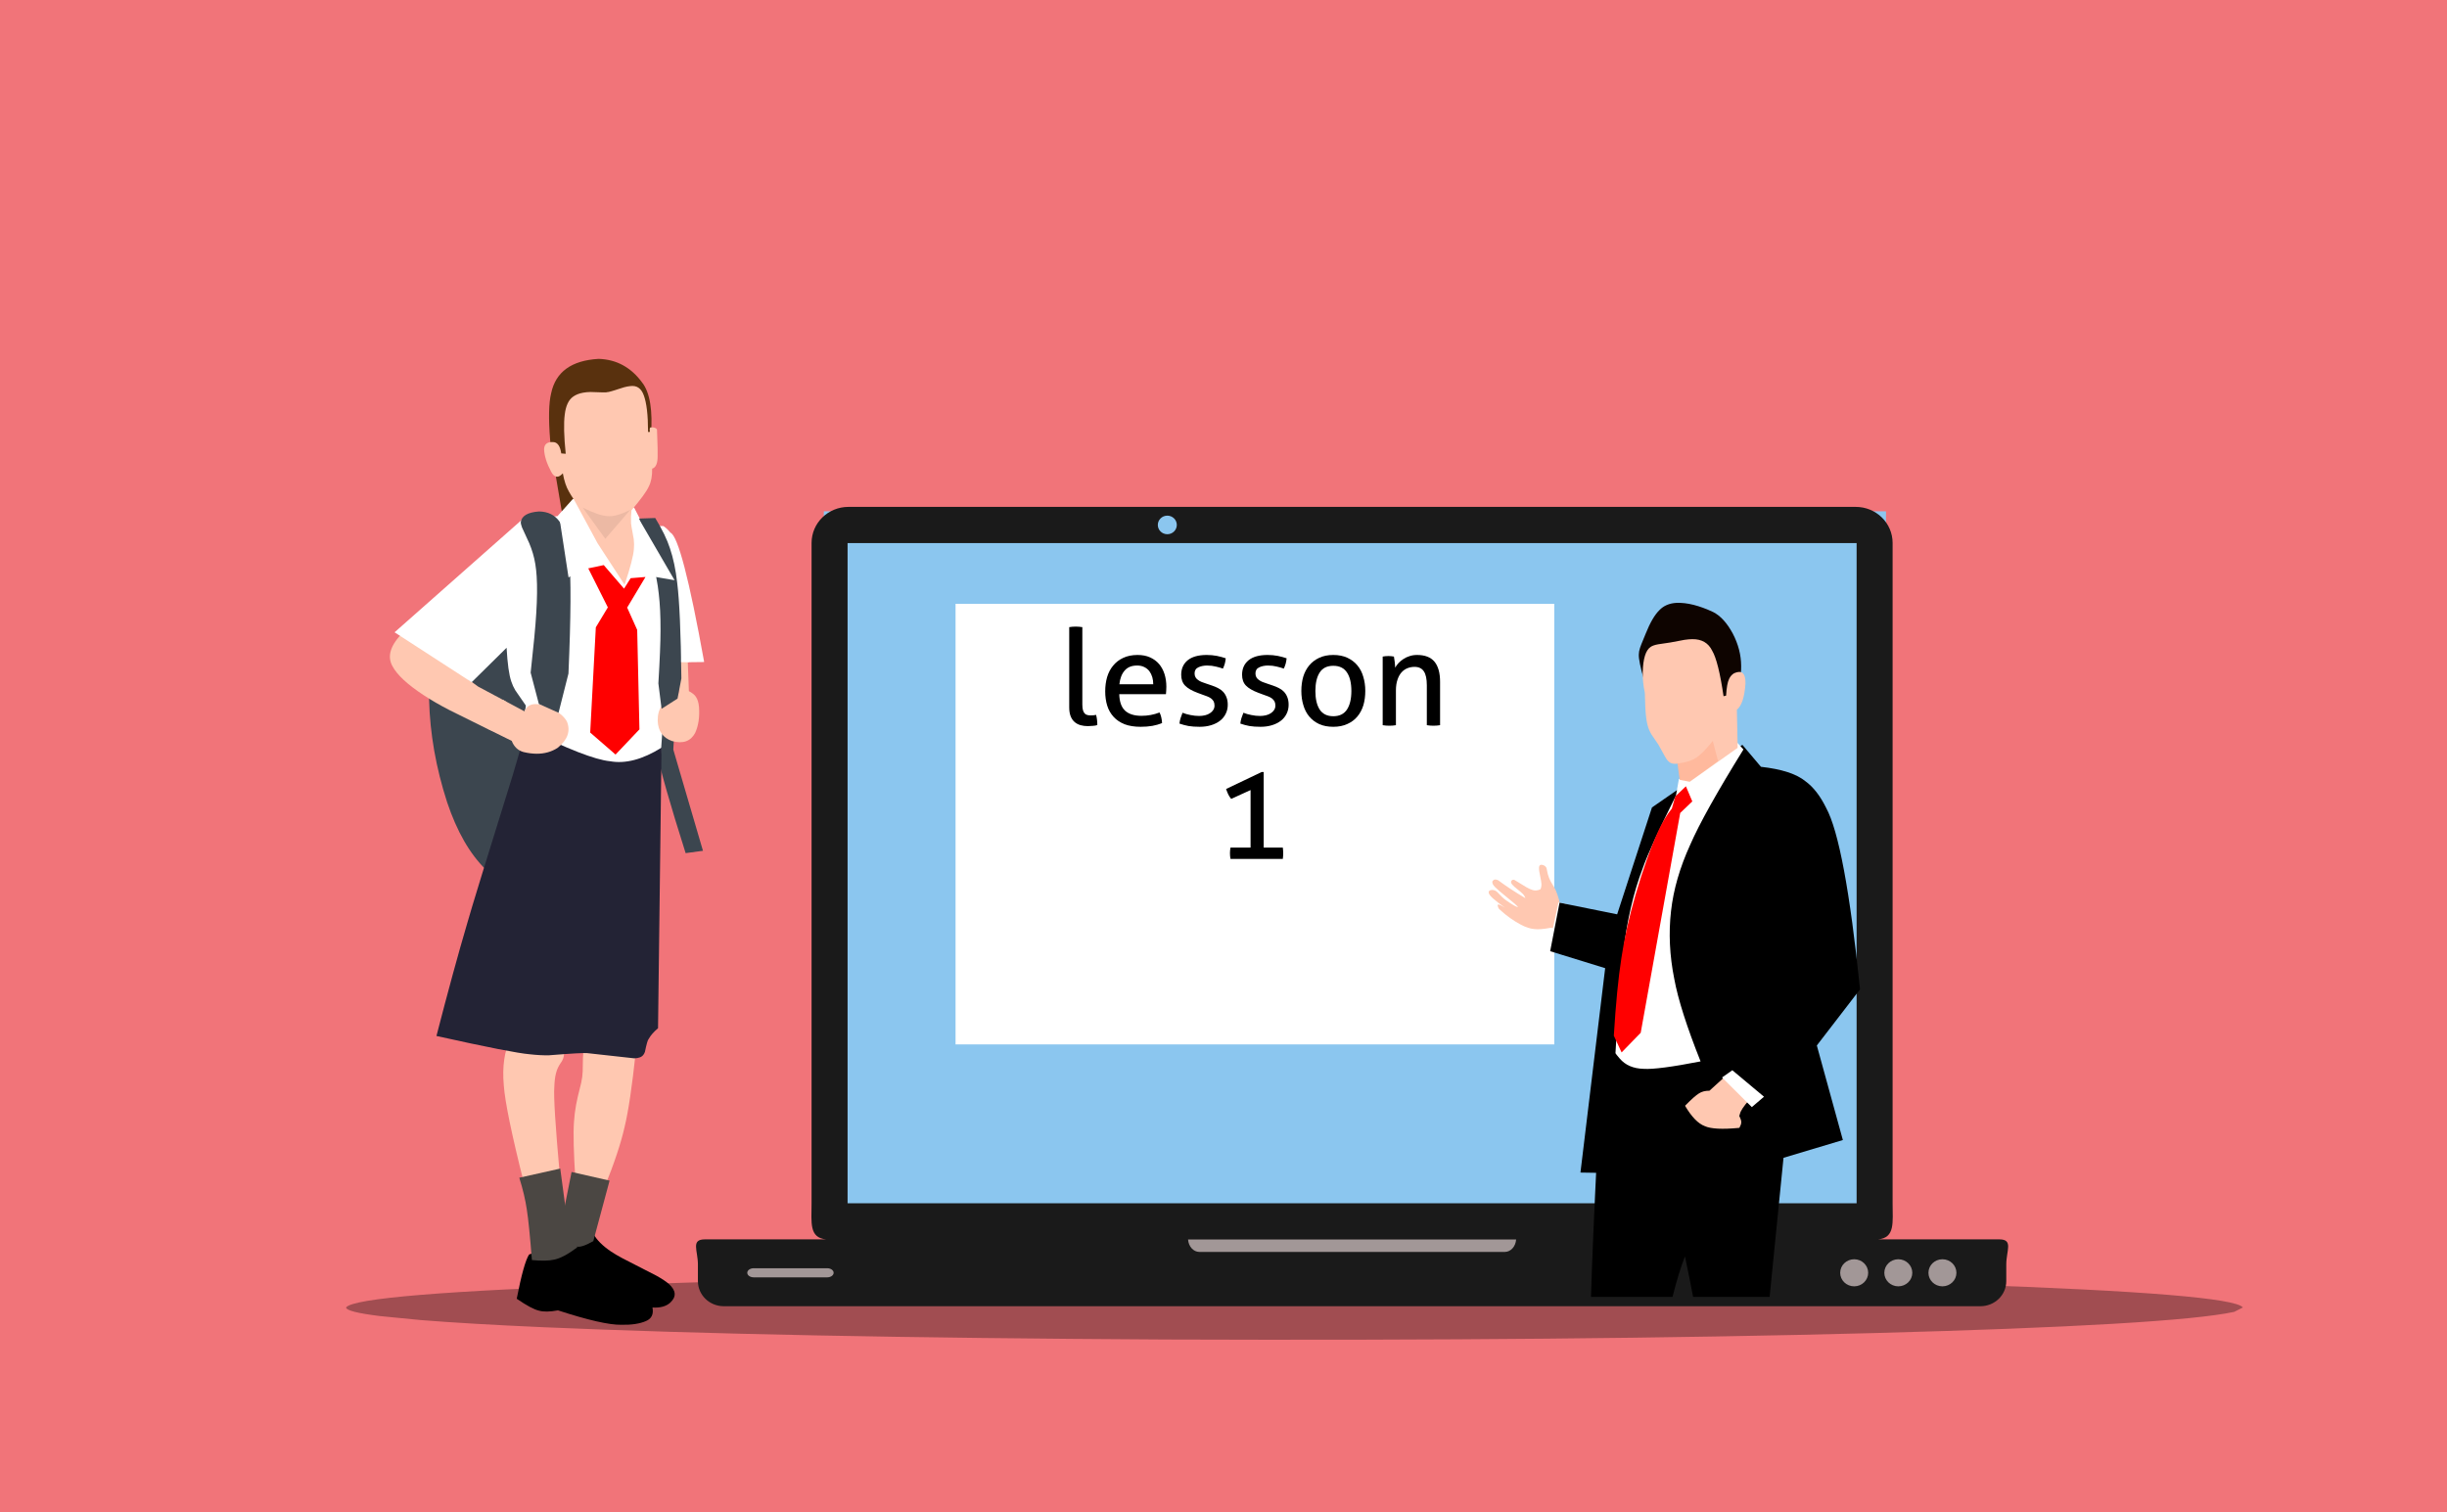 <?xml version="1.0" encoding="utf-8"?>
<svg xmlns="http://www.w3.org/2000/svg" xmlns:xlink="http://www.w3.org/1999/xlink" version= "1.1" width="1618px" height="1000px" viewBox="-449 214 1618 1000">
<rect x="-449" y="214" width="1618" height="1000" fill="#333333" stroke="none"/>
<g id="layer1">
<g style="fill:rgb(242,117,122); fill-opacity:0.996; stroke-linejoin: miter">
<path d="M-449.001,213.259C-449.197,213.259,-449.386,213.337,-449.524,213.475C-449.663,213.614,-449.741,213.803,-449.741,213.999L-449.74,1214.0C-449.74,1214.409,-449.409,1214.74,-449.0,1214.74L1169.001,1214.741C1169.197,1214.741,1169.386,1214.663,1169.524,1214.524C1169.663,1214.386,1169.741,1214.197,1169.741,1214.001L1169.74,214.0C1169.74,213.591,1169.409,213.26,1169.0,213.26L-449.001,213.259 Z"/>
</g>
<g style="fill:rgb(0,0,0); fill-opacity:0.333; stroke-linejoin: miter">
<path d="M1034.017,1078.661L1028.293,1081.564Q987.594,1090.336,790.121,1095.595Q591.282,1100.851,321.828,1099.857Q64.67,1098.469,-89.511,1091.733Q-138.912,1089.555,-170.894,1086.988L-197.774,1084.348Q-219.925,1081.623,-220.174,1078.661Q-213.45,1069.571,-36.502,1063.535Q140.445,1057.499,406.922,1057.27Q673.398,1057.499,850.345,1063.535Q1027.293,1069.571,1034.017,1078.661"/>
</g>
<g style="fill:rgb(0,0,0); fill-opacity:1.0; stroke-linejoin: miter">
<path d="M-56.794,1029.669L-99.136,1043.614Q-102.666,1048.984,-107.335,1072.895Q-97.379,1079.732,-92.531,1080.783Q-88.155,1082.061,-80.053,1080.57Q-50.189,1090.305,-38.199,1090.11Q-28.037,1090.315,-21.923,1087.667Q-16.288,1085.309,-17.581,1078.692Q-9.905,1079.167,-5.837,1075.487Q0.442,1069.644,-6.616,1063.223Q-9.297,1060.816,-14.912,1057.674L-37.159,1046.261Q-41.741,1043.837,-44.913,1041.709Q-53.514,1035.926,-56.782,1029.691"/>
</g>
<g style="fill:rgb(255,200,177); fill-opacity:1.0; stroke-linejoin: miter">
<path d="M-110.976,898.47Q-114.646,907.719,-115.594,914.682Q-116.716,922.353,-115.881,931.741Q-114.763,948.066,-102.467,996.765L-78.884,990.572Q-83.242,942.322,-82.479,932.89Q-82.297,927.275,-81.362,923.74Q-80.799,921.568,-79.99,919.918Q-79.527,918.831,-77.3,915.508Q-76.9,914.828,-76.596,913.935Q-75.719,911.225,-76.051,907.539L-110.943,898.478"/>
</g>
<g style="fill:rgb(255,200,177); fill-opacity:1.0; stroke-linejoin: miter">
<path d="M-63.06,906.693Q-63.404,910.666,-63.55,913.65L-63.713,922.488Q-63.797,924.569,-64.02,926.213Q-64.255,928.038,-64.704,930.077Q-67.53,941.203,-68.093,944.711Q-69.133,950.405,-69.473,956.03Q-70.299,967.284,-68.494,994.847L-49.285,999.203Q-39.601,975.338,-35.944,959.025Q-32.252,943.723,-28.662,909.984L-63.056,906.694"/>
</g>
<g style="fill:rgb(60,70,79); fill-opacity:1.0; stroke-linejoin: miter">
<path d="M-18.163,670.134Q-19.03,691.559,-14.798,710.965Q-11.179,729.226,4.352,778.194L15.815,776.653L-3.8,709.723L-3.009,696.193L-18.153,670.151"/>
</g>
<g style="fill:rgb(60,70,79); fill-opacity:1.0; stroke-linejoin: miter">
<path d="M-130.323,614.151Q-146.486,615.755,-156.732,633.34Q-165.731,649.113,-165.274,676.823Q-164.422,710.353,-153.368,744.505Q-143.567,773.741,-127.683,789.149L-65.824,722.08Q-84.948,657.532,-97.932,636.921Q-111.614,613.182,-130.159,614.14"/>
</g>
<g style="fill:rgb(255,200,177); fill-opacity:1.0; stroke-linejoin: miter">
<path d="M-182.239,632.001Q-195.033,644.6,-189.533,654.493Q-185.019,663.131,-168.802,673.774Q-161.172,678.769,-151.908,683.556L-125.728,696.542L-119.649,698.226Q-121.955,697.502,-122.309,696.873L-113.89,686.798Q-113.949,679.906,-114.228,678.135Q-114.745,677.719,-116.94,676.558L-116.938,676.559L-132.864,668.047L-182.239,632.001L-182.239,632.002 Z"/>
</g>
<g style="fill:rgb(89,49,14); fill-opacity:1.0; stroke-linejoin: miter">
<path d="M-53.236,451.335Q-80.115,452.899,-84.569,474.079Q-86.943,483.592,-85.249,504.836Q-85.005,507.41,-84.694,510L-76.977,555.486L-18.592,502.573Q-16.661,476.966,-24.332,467.063Q-35.375,451.926,-53.106,451.336"/>
</g>
<g style="fill:rgb(255,255,255); fill-opacity:1.0; stroke-linejoin: miter">
<path d="M-70.186,543.94L-80.407,555.345L-103.854,557.672L-188.099,632.154L-137.132,665.174L-114.034,642.382Q-113.156,658.233,-110.924,664.673Q-109.934,667.751,-108.234,670.564L-101.513,680.283Q-100.814,680.628,-102.633,686.414Q-102.761,687.903,-102.572,689.236Q-102.207,693.153,-98.486,704.196L-58.673,726.184L-12.07,712.441L-7.901,652.11L16.516,651.816L16.558,651.544Q1.793,569.552,-5.712,566.239Q-8.029,563.394,-10.345,561.912L-23.534,561.617L-29.686,549.722L-70.013,543.965"/>
</g>
<g style="fill:rgb(35,35,53); fill-opacity:1.0; stroke-linejoin: miter">
<path d="M-100.937,695.901L-109.988,726.672Q-135.747,809.303,-140.156,824.903Q-148.962,854.78,-160.411,899.11Q-110.26,910.262,-98.66,911.219Q-91.753,912.003,-86.036,911.888Q-62.762,910.002,-60.149,910.522L-29.59,913.899Q-25.222,913.797,-23.597,911.591Q-22.949,910.756,-22.556,909.6Q-20.961,901.817,-20.071,901.066Q-18.103,897.503,-13.897,893.998L-11.576,708.438Q-30.424,720.202,-45.689,717.419Q-60.466,715.983,-100.724,696.003"/>
</g>
<g style="fill:rgb(255,200,177); fill-opacity:1.0; stroke-linejoin: miter">
<path d="M-32.315,469.343Q-34.128,469.517,-36.29,470.096Q-46.784,473.557,-47.423,473.319Q-47.656,473.724,-58.627,473.237Q-61.233,473.294,-63.512,473.713Q-67.521,474.455,-70.138,476.392Q-74.545,479.559,-75.572,488.145Q-76.71,496.714,-74.94,514.087L-77.896,513.851Q-78.884,506.994,-82.7,506.403Q-89.092,505.784,-89.236,511.113Q-89.004,517.601,-84.593,525.924Q-81.356,532.048,-76.843,527.017Q-75.485,534.596,-72.814,539.097Q-71.63,541.284,-69.238,544.823L-53.908,573.219L-36.02,600.716Q-30.347,583.847,-29.871,577.147Q-29.569,574.187,-29.93,570.7Q-31.991,559.789,-31.751,559.404Q-31.953,556.158,-31.459,551.489Q-22.198,540.601,-20.054,535.857Q-17.633,531.174,-17.785,523.938Q-14.072,522.876,-14.162,515.35Q-13.984,513.638,-14.584,498.11Q-15.331,496.485,-18.649,496.63Q-19.778,496.72,-19.231,499.601L-20.496,499.697Q-20.512,482.844,-23.342,475.36Q-25.843,468.479,-32.234,469.336"/>
</g>
<g style="fill:rgb(255,200,177); fill-opacity:1.0; stroke-linejoin: miter">
<path d="M-116.555,676.763L-125.628,696.551L-125.628,696.552L-110.632,703.965Q-108.37,709.793,-102.869,711.34Q-98.296,712.436,-94.214,712.461Q-86.317,712.511,-80.253,708.557Q-70.371,700.601,-74.118,691.214L-74.164,691.125Q-77.346,685.397,-86.83,681.546Q-91.451,679.644,-94.796,679.623Q-100.169,679.589,-102.253,684.406L-116.555,676.763 Z"/>
</g>
<g style="fill:rgb(255,200,177); fill-opacity:1.0; stroke-linejoin: miter">
<path d="M5.748,651.115L-3.72,652.12Q-1.11,661.46,-0.511,665.492Q0.246,670.14,-0.436,672.679Q-0.933,674.526,-2.485,675.655Q-3.168,676.16,-4.089,676.598Q-8.645,678.47,-9.091,678.848Q-10.679,679.788,-11.578,681.025Q-14.225,684.754,-14.116,690.728Q-13.71,700.912,-4.565,704.093Q6.201,707.024,10.652,698.692Q13.944,691.518,13.186,681.402Q12.782,677.341,11.241,674.977Q9.965,672.859,6.504,671.078Q6.315,668.528,5.75,651.166"/>
</g>
<g style="fill:rgb(60,70,79); fill-opacity:1.0; stroke-linejoin: miter">
<path d="M-92.718,552.25Q-103.646,553.082,-104.634,559.172Q-104.707,560.563,-103.845,562.803L-99.042,573.261Q-97.636,576.596,-96.623,580.062Q-94.677,586.574,-94.147,595.167Q-93.506,605.098,-94.428,619.649Q-95.147,632.019,-98.124,658.838L-92.696,679.533L-79.736,685.353L-79.671,685.337L-73.12,659.428Q-70.665,602.964,-72.672,581.798Q-74.185,565.981,-78.852,559.183Q-83.578,552.326,-92.678,552.249"/>
</g>
<g style="fill:rgb(60,70,79); fill-opacity:1.0; stroke-linejoin: miter">
<path d="M-26.406,556.93Q-15.406,587.468,-13.43,606.517Q-12.191,616.9,-12.248,630.693Q-12.246,642.495,-13.671,665.939L-11.552,682.744L-0.998,675.99L1.542,662.628Q1.023,617.246,-1.239,599.303Q-2.692,586.41,-6.029,576.563Q-8.82,567.932,-15.746,556.572L-26.373,556.929"/>
</g>
<g style="fill:rgb(75,71,67); fill-opacity:1.0; stroke-linejoin: miter">
<path d="M-78.561,986.8L-105.634,992.852Q-102.046,1004.338,-100.66,1013.894Q-99.181,1023.123,-97.295,1047.315Q-87.617,1048.223,-82.614,1047.033Q-76.629,1045.889,-67.29,1038.901L-74.002,1020.706L-78.547,986.899"/>
</g>
<g style="fill:rgb(75,71,67); fill-opacity:1.0; stroke-linejoin: miter">
<path d="M-71.064,989.047L-76.327,1015.439Q-74.49,1028.231,-72.766,1032.635Q-70.891,1037.827,-67.881,1038.359Q-64.656,1039.325,-56.697,1034.809L-45.938,994.771L-71.036,989.054"/>
</g>
<g style="fill:rgb(0,0,0); fill-opacity:0.075; stroke-linejoin: miter">
<path d="M-63.647,549.757L-48.766,570.321L-32.174,551.089Q-41.672,555.9,-47.254,555.328Q-52.645,555.105,-63.59,549.784"/>
</g>
<g style="fill:rgb(255,255,255); fill-opacity:1.0; stroke-linejoin: miter">
<path d="M-26.339,557.49L-20.806,594.687L-2.979,597.698L-26.312,557.537"/>
</g>
<g style="fill:rgb(255,255,255); fill-opacity:1.0; stroke-linejoin: miter">
<path d="M-79.301,555.109L-73.072,595.861L-66.013,591.684L-79.294,555.127"/>
</g>
<g style="fill:rgb(255,0,0); fill-opacity:1.0; stroke-linejoin: miter">
<path d="M-49.786,587.713L-60.036,589.873L-47.081,615.677L-55.031,628.86L-58.748,698.465L-41.995,713.008L-26.195,696.353L-27.675,630.58L-34.31,615.807L-22.192,595.574L-32.004,596.37L-36.379,603.28L-49.782,587.717"/>
</g>
<g style="fill:rgb(255,255,255); fill-opacity:1.0; stroke-linejoin: miter">
<path d="M1.523,645.555L1.375,651.894Q6.027,652.067,6.593,651.874L1.523,645.555"/>
</g>
<g style="fill:rgb(162,151,151); fill-opacity:1.0; stroke-linejoin: miter">
<path d="M756.835,1043.359L805.537,1043.36L854.24,1043.36Q854.24,1057.723,854.24,1072.086Q805.537,1072.086,756.835,1072.086Q756.835,1057.723,756.835,1043.359"/>
</g>
<g style="fill:rgb(162,151,151); fill-opacity:1.0; stroke-linejoin: miter">
<path d="M315.07,1027.405L456.889,1027.406L598.708,1027.406Q598.708,1046.155,598.708,1064.903Q456.889,1064.904,315.07,1064.904Q315.07,1046.155,315.07,1027.405"/>
</g>
<g style="fill:rgb(162,151,151); fill-opacity:1.0; stroke-linejoin: miter">
<path d="M23.309,1038.912L81.188,1038.912L139.066,1038.913Q139.066,1052.722,139.066,1066.531Q81.188,1066.531,23.309,1066.532Q23.309,1052.722,23.309,1038.912"/>
</g>
<g style="fill:rgb(139,199,240); fill-opacity:0.996; stroke-linejoin: miter">
<path d="M95.717,552.159L446.885,552.159L798.053,552.16Q798.053,787.869,798.053,1023.579Q446.885,1023.579,95.717,1023.58Q95.717,787.869,95.717,552.159"/>
</g>
<g style="fill:rgb(255,255,255); fill-opacity:0.996; stroke-linejoin: miter">
<path d="M182.818,613.315L380.778,613.316L578.738,613.317Q578.738,759.009,578.738,904.701Q380.778,904.701,182.818,904.702Q182.818,759.009,182.818,613.315"/>
</g>
<g>
<g style="fill:rgb(26,26,26); fill-opacity:1.0; stroke-linejoin: miter">
<path d="M112.028,549.217C98.51,549.217,87.626,559.866,87.626,573.092L87.626,1009.824C87.626,1022.401,85.853,1032.646,97.303,1033.621L17.109,1033.621C7.618,1033.621,12.472,1041.016,12.472,1050.202L12.472,1061.255C12.472,1070.441,20.112,1077.836,29.603,1077.836L860.451,1077.836C869.942,1077.836,877.583,1070.441,877.583,1061.255L877.583,1050.202C877.583,1041.016,882.436,1033.621,872.946,1033.621L792.751,1033.622C804.202,1032.647,802.428,1022.401,802.428,1009.824L802.429,573.092C802.429,559.866,791.545,549.217,778.027,549.217L112.025,549.218 Z M322.847,555.007C326.316,555.007,329.129,557.759,329.129,561.153C329.129,564.547,326.316,567.298,322.847,567.298C319.378,567.298,316.566,564.547,316.566,561.153C316.566,557.759,319.378,555.007,322.847,555.007 Z M111.434,573.137L778.624,573.138L778.624,1009.773L111.434,1009.774L111.434,573.137 Z M336.563,1033.699L553.494,1033.699C553.17,1038.322,549.954,1041.931,546.005,1041.931L344.053,1041.931C340.103,1041.931,336.887,1038.322,336.563,1033.699 Z M777.021,1046.777C782.13,1046.777,786.272,1050.786,786.272,1055.731C786.272,1060.676,782.13,1064.684,777.021,1064.684C771.912,1064.684,767.77,1060.676,767.77,1055.731C767.77,1050.786,771.912,1046.777,777.021,1046.777 Z M806.197,1046.777C811.306,1046.777,815.447,1050.786,815.447,1055.731C815.447,1060.676,811.306,1064.684,806.197,1064.684C801.088,1064.684,796.947,1060.676,796.947,1055.731C796.947,1050.786,801.088,1046.777,806.197,1046.777 Z M835.374,1046.777C840.482,1046.777,844.624,1050.786,844.624,1055.731C844.624,1060.676,840.482,1064.684,835.374,1064.684C830.264,1064.684,826.123,1060.676,826.123,1055.731C826.123,1050.786,830.264,1046.777,835.374,1046.777 Z M49.39,1052.707L97.929,1052.707C100.301,1052.707,102.212,1054.055,102.212,1055.73C102.212,1057.405,100.301,1058.754,97.929,1058.754L49.39,1058.754C47.017,1058.754,45.107,1057.405,45.107,1055.73C45.107,1054.055,47.017,1052.707,49.39,1052.707 Z"/>
</g>
</g>
<g style="fill:rgb(255,200,177); fill-opacity:1.0; stroke-linejoin: miter">
<path d="M569.764,785.927Q568.626,786.235,568.616,788.025Q568.602,789.011,568.834,790.494Q570.39,798.326,570.213,798.426Q570.369,800.642,569.506,802.143Q566.751,803.378,564.368,802.593Q562.848,802.169,560.271,800.741L552.475,795.979Q551.059,795.354,550.266,796.672Q549.805,797.668,550.913,799.002Q551.475,799.682,552.373,800.467Q557.774,804.834,557.837,805.084Q559.093,806.333,559.591,807.976Q549.067,801.727,541.678,796.177Q539.234,794.917,537.953,796.603Q537.105,798.193,539.589,800.682Q540.539,801.681,542.383,803.246L552.47,811.593Q554.882,813.706,554.609,813.922Q552.681,813.499,547.045,809.532Q544.662,807.937,540.882,803.824Q540.271,803.285,539.687,803.003Q538.002,802.256,536.386,802.753Q535.038,803.327,535.411,804.572Q535.798,807.011,546.247,814.351Q542.107,811.792,541.508,812.247Q540.97,812.495,541.701,814.142Q541.669,814.681,543.041,815.883Q549.392,821.681,556.769,825.606Q561.457,828.048,565.522,828.418Q569.361,828.891,576.217,827.587L581.397,828.107L582.952,813.498Q582.569,811.79,581.8,808.932Q580.795,805.233,579.75,802.951Q579.303,801.78,576.271,796.77Q575.757,795.834,575.296,794.68Q574.789,793.396,574.43,792.066Q574.105,790.952,573.647,788.391Q573.561,787.996,573.365,787.607Q572.062,785.809,569.814,785.915"/>
</g>
<g style="fill:rgb(255,255,255); fill-opacity:1.0; stroke-linejoin: miter">
<path d="M581.475,810.798L576.063,836.126L581.764,837.346L581.856,837.334L587.267,812.037L581.485,810.8"/>
</g>
<g style="fill:rgb(14,4,0); fill-opacity:1.0; stroke-linejoin: miter">
<path d="M659.504,612.691Q652.412,613.081,648.153,617.587Q643.488,622.205,639.189,632.98Q635.28,642.425,635.433,642.382Q634.645,644.756,634.62,646.728Q634.338,650.854,638.258,664.387L696.907,683.709Q702.514,664.077,702.281,654.38Q702.242,643.562,696.778,633.056Q691.155,622.564,683.847,618.797Q670.058,612.315,659.615,612.685"/>
</g>
<g style="fill:rgb(0,0,0); fill-opacity:1.0; stroke-linejoin: miter">
<path d="M703.098,706.592L701.832,707.468L659.81,736.564L643.309,747.989L620.287,818.664L583.572,811.246L583.572,811.247L587.267,812.037L583.57,811.246L582.213,810.972L577.291,836.389L576,843.059L612.365,854.275L596.021,989.44L606.386,989.606Q606.039,996.814,605.722,1003.607L605.717,1003.608Q605.132,1016.292,604.649,1027.533L609.113,1027.533L609.113,1027.534L604.654,1027.533L604.649,1027.533Q604.467,1031.75,604.301,1035.764L605.192,1035.765L605.192,1035.766L604.296,1035.765Q603.447,1056.404,602.993,1071.669L656.911,1071.669Q661.01,1055.265,665.133,1044.906Q668.181,1059.33,670.52,1071.669L721.105,1071.67L727.9,1003.606L730.287,979.688L769.536,967.929L752.322,905.396L780.893,868.274Q770.915,771.031,758.464,748.25Q752.64,736.382,744.815,730.682Q735.985,723.408,715.36,721.101L703.441,706.998L703.098,706.592 Z"/>
</g>
<g style="fill:rgb(0,0,0); fill-opacity:1.0; stroke-linejoin: miter">
<path d="M706.204,943.055L706.211,943.062L706.204,943.063Q705.221,944.237,704.438,945.28L704.434,945.281Q705.218,944.234,706.204,943.055 Z"/>
</g>
<g style="fill:rgb(0,0,0); fill-opacity:1.0; stroke-linejoin: miter">
<path d="M618.088,898.942L619.642,902.278L619.637,902.279L618.088,898.942 Z"/>
</g>
<g style="fill:rgb(0,0,0); fill-opacity:1.0; stroke-linejoin: miter">
<path d="M658.99,740.467L658.703,740.736L658.499,741.467L658.493,741.468L658.703,740.736L658.984,740.467 Z"/>
</g>
<g style="fill:rgb(255,255,255); fill-opacity:1.0; stroke-linejoin: miter">
<path d="M699.96,705.395L667.884,730.464L661.139,729.072L659.189,740.067Q641.724,775.166,637.268,788.048Q627.899,812.452,624.278,844.453Q621.621,865.399,619.178,910.497Q619.43,911.08,621.963,914.012Q627.571,920.612,637.822,920.848Q647.09,921.47,675.453,915.93Q661.771,881.622,658.05,861.345Q653.424,838.283,655.91,816.539Q658.307,795.202,668.563,772.727Q677.642,751.83,703.697,709.806L703.753,709.596L699.964,705.399"/>
</g>
<g style="fill:rgb(255,0,0); fill-opacity:1.0; stroke-linejoin: miter">
<path d="M665.74,733.999L658.703,740.736L656.471,748.716Q651.326,755.111,647.386,763.758Q639.872,780.347,632.398,805.89Q625.955,828.244,623.114,847.442Q620.008,867.313,618.088,898.942L623.233,909.986L635.866,897.008L661.984,751.634L669.983,743.987L665.765,734.058"/>
</g>
<g style="fill:rgb(255,200,177); fill-opacity:1.0; stroke-linejoin: miter">
<path d="M670.072,636.696Q667.868,636.686,664.84,637.134Q654.898,639.155,647.353,640.099Q644.001,640.712,642.432,641.823Q637.556,645.06,637.211,658.443Q637.039,664.799,638.602,672.221Q638.81,682.986,639.374,687.66Q640.001,693.468,641.538,696.892Q642.234,698.484,643.102,699.89L647.496,706.337Q653.252,716.98,653.629,716.828Q655.744,719.659,660.209,719.016L661.683,729.759L668.344,730.969L699.968,708.563L699.451,683.345Q704.237,679.515,705.136,665.997Q705.313,655.801,697.64,659.216Q695.411,660.537,694.283,663.045Q692.789,666.051,692.324,674.031L690.642,674.43Q687.251,651.282,683.118,644.315Q679.351,636.629,670.076,636.696"/>
</g>
<g style="fill:rgb(255,200,177); fill-opacity:1.0; stroke-linejoin: miter">
<path d="M707.398,941.662L691.647,925.938L681.319,935.317Q677.162,935.279,674.362,937.11Q671.601,938.72,665.18,945.28Q671.71,956.331,678.236,958.73Q684.19,961.503,701.112,959.885Q702.362,957.594,702.365,956.282Q702.481,954.866,701.038,952.047L701.499,950.524Q702.218,947.573,707.361,941.705"/>
</g>
<g style="fill:rgb(255,255,255); fill-opacity:1.0; stroke-linejoin: miter">
<path d="M717.385,939.28L696.455,921.773L689.638,926.563L709.332,946.163L717.371,939.293"/>
</g>
<g style="fill:rgb(255,77,0); fill-opacity:0.114; stroke-linejoin: miter">
<path d="M683.531,704.007Q676.404,712.796,672.381,715.199Q668.395,717.926,660.125,718.962L661.51,729.597L668.161,731.062L687.003,717.241L683.532,704.01"/>
</g>
<g>
<g style="fill:rgb(0,0,0); fill-opacity:1.0; stroke-linejoin: miter">
<path d="M487.988,647.142Q485.246,647.142,482.946,647.938Q480.646,648.646,478.877,649.885Q477.107,651.035,475.692,652.539Q474.365,654.042,473.48,655.546Q473.48,654.042,473.215,651.742Q472.95,649.531,472.684,648.204Q471.711,648.027,470.827,647.938Q470.03,647.85,469.057,647.85Q468.084,647.85,467.111,647.938Q466.227,648.027,465.253,648.204L465.253,693.584Q466.227,693.761,467.465,693.85Q468.704,693.938,469.677,693.938Q470.65,693.938,471.888,693.85Q473.038,693.761,474.011,693.584L474.011,670.585Q474.011,666.427,475.073,663.419Q476.046,660.5,477.726,658.642Q479.407,656.785,481.619,655.9Q483.83,655.015,486.307,655.015Q490.553,655.015,492.499,658.023Q494.446,660.942,494.446,667.223L494.446,693.584Q495.419,693.761,496.657,693.85Q497.807,693.938,498.78,693.938Q499.753,693.938,500.992,693.85Q502.23,693.761,503.203,693.584L503.203,664.835Q503.203,656.077,499.488,651.565Q495.772,647.142,487.988,647.142 Z"/>
</g>
<g style="fill:rgb(0,0,0); fill-opacity:1.0; stroke-linejoin: miter">
<path d="M262.325,628.389Q261.351,628.389,260.113,628.477Q258.963,628.566,257.99,628.743L257.99,681.819Q257.99,685.358,258.963,687.746Q259.936,690.134,261.617,691.55Q263.298,692.965,265.509,693.584Q267.721,694.203,270.286,694.203Q271.79,694.203,273.559,694.027Q275.328,693.938,276.567,693.496Q276.567,689.869,275.771,686.773Q275.063,686.95,274.001,687.038Q273.028,687.127,272.232,687.127Q271.082,687.127,270.021,686.861Q269.048,686.684,268.251,685.888Q267.544,685.181,267.101,683.765Q266.659,682.35,266.659,679.873L266.659,628.743Q265.686,628.566,264.448,628.477Q263.298,628.389,262.325,628.389 Z"/>
</g>
<g style="fill:rgb(0,0,0); fill-opacity:1.0; stroke-linejoin: miter">
<path d="M348.928,647.143Q340.612,647.143,336.278,650.681Q332.032,654.219,332.032,660.235Q332.032,664.746,334.597,667.4Q337.162,670.054,342.824,672.177L345.92,673.327Q347.601,673.858,349.105,674.477Q350.52,675.008,351.67,675.804Q352.731,676.6,353.439,677.75Q354.058,678.9,354.058,680.669Q354.058,682.261,353.174,683.588Q352.378,684.827,350.962,685.711Q349.635,686.596,347.778,687.038Q345.92,687.48,343.885,687.48Q341.055,687.48,338.135,686.861Q335.305,686.331,332.916,685.358Q332.209,687.127,331.589,688.985Q331.059,690.754,330.882,692.523Q333.624,693.496,336.809,694.115Q339.993,694.646,344.239,694.646Q348.397,694.646,351.847,693.584Q355.297,692.523,357.774,690.577Q360.162,688.719,361.489,685.977Q362.816,683.323,362.816,680.05Q362.816,677.131,361.931,675.008Q361.135,672.973,359.72,671.469Q358.393,670.054,356.447,669.081Q354.589,668.108,352.466,667.4L348.574,666.073Q346.981,665.543,345.566,665.012Q344.239,664.481,343.178,663.685Q342.116,662.977,341.497,661.915Q340.878,660.854,340.878,659.35Q340.878,656.431,343.443,655.281Q345.92,654.131,349.193,654.131Q352.289,654.131,355.031,654.839Q357.685,655.458,359.631,656.165Q360.339,654.662,360.87,652.892Q361.312,651.123,361.489,649.354Q359.012,648.47,355.651,647.762Q352.378,647.143,348.928,647.143 Z"/>
</g>
<g style="fill:rgb(0,0,0); fill-opacity:1.0; stroke-linejoin: miter">
<path d="M389.177,647.142Q380.862,647.142,376.527,650.681Q372.281,654.219,372.281,660.235Q372.281,664.746,374.847,667.4Q377.412,670.054,383.074,672.177L386.17,673.327Q387.85,673.858,389.354,674.477Q390.77,675.008,391.92,675.804Q392.981,676.6,393.689,677.75Q394.308,678.9,394.308,680.669Q394.308,682.261,393.423,683.588Q392.627,684.827,391.212,685.711Q389.885,686.596,388.027,687.038Q386.17,687.481,384.135,687.481Q381.304,687.481,378.385,686.861Q375.554,686.331,373.166,685.358Q372.458,687.127,371.839,688.984Q371.308,690.754,371.131,692.523Q373.874,693.496,377.058,694.115Q380.243,694.646,384.489,694.646Q388.647,694.646,392.097,693.584Q395.546,692.523,398.023,690.577Q400.412,688.719,401.739,685.977Q403.066,683.323,403.066,680.05Q403.066,677.131,402.181,675.008Q401.385,672.973,399.97,671.469Q398.643,670.054,396.697,669.081Q394.839,668.108,392.716,667.4L388.823,666.073Q387.231,665.542,385.816,665.011Q384.489,664.481,383.427,663.685Q382.366,662.977,381.747,661.915Q381.127,660.854,381.127,659.35Q381.127,656.431,383.693,655.281Q386.17,654.131,389.443,654.131Q392.539,654.131,395.281,654.839Q397.935,655.458,399.881,656.165Q400.589,654.662,401.12,652.892Q401.562,651.123,401.739,649.354Q399.262,648.469,395.9,647.762Q392.627,647.142,389.177,647.142 Z"/>
</g>
<g style="fill:rgb(0,0,0); fill-opacity:1.0; stroke-linejoin: miter">
<path d="M303.193,647.143Q297.709,647.143,293.64,649.089Q289.659,650.946,287.005,654.219Q284.351,657.404,283.024,661.827Q281.786,666.162,281.786,671.204Q281.786,676.335,283.113,680.669Q284.44,684.915,287.359,688.1Q290.19,691.196,294.613,692.965Q299.036,694.646,305.228,694.646Q309.474,694.646,313.013,694.027Q316.463,693.408,319.382,692.169Q319.293,690.311,318.851,688.365Q318.409,686.508,317.701,685.181Q312.039,687.392,305.759,687.392Q298.593,687.392,294.878,683.942Q291.251,680.492,291.074,673.062L321.947,673.062Q322.036,672.088,322.124,670.673Q322.213,669.346,322.213,668.108Q322.213,663.596,320.974,659.704Q319.736,655.9,317.347,653.069Q314.959,650.327,311.42,648.735Q307.882,647.143,303.193,647.143 Z M302.928,654.131Q305.67,654.131,307.705,655.192Q309.651,656.165,310.978,657.846Q312.216,659.527,312.924,661.827Q313.543,664.039,313.543,666.515L291.163,666.516Q291.782,660.677,294.701,657.404Q297.532,654.131,302.928,654.131 Z"/>
</g>
<g style="fill:rgb(0,0,0); fill-opacity:1.0; stroke-linejoin: miter">
<path d="M432.612,647.143Q427.304,647.142,423.323,649Q419.342,650.858,416.689,654.043Q414.035,657.227,412.708,661.562Q411.469,665.896,411.469,670.938Q411.469,675.981,412.796,680.315Q414.035,684.65,416.689,687.835Q419.342,691.019,423.323,692.877Q427.304,694.646,432.611,694.646Q437.919,694.646,441.9,692.788Q445.881,691.019,448.534,687.835Q451.188,684.65,452.515,680.315Q453.754,675.981,453.754,670.938Q453.754,665.896,452.427,661.562Q451.188,657.227,448.534,654.043Q445.881,650.858,441.9,649Q437.919,647.143,432.612,647.143 Z M432.612,654.308Q438.715,654.308,441.635,658.731Q444.554,663.065,444.554,670.938Q444.554,678.812,441.635,683.235Q438.715,687.658,432.611,687.658Q426.508,687.658,423.589,683.235Q420.758,678.812,420.758,670.938Q420.758,663.065,423.677,658.642Q426.508,654.308,432.612,654.308 Z"/>
</g>
</g>
<g style="fill:rgb(0,0,0); fill-opacity:1.0; stroke-linejoin: miter">
<path d="M385.241,724.546L361.71,735.78Q362.418,737.815,363.126,739.319Q363.833,740.822,365.072,742.326L377.899,736.488L377.899,774.526L364.63,774.527Q364.276,776.295,364.276,778.241Q364.276,780.276,364.63,782.045L399.218,782.046Q399.483,780.099,399.483,778.241Q399.483,776.561,399.218,774.526L386.568,774.527L386.568,724.546 Z"/>
</g>
</g>
</svg>